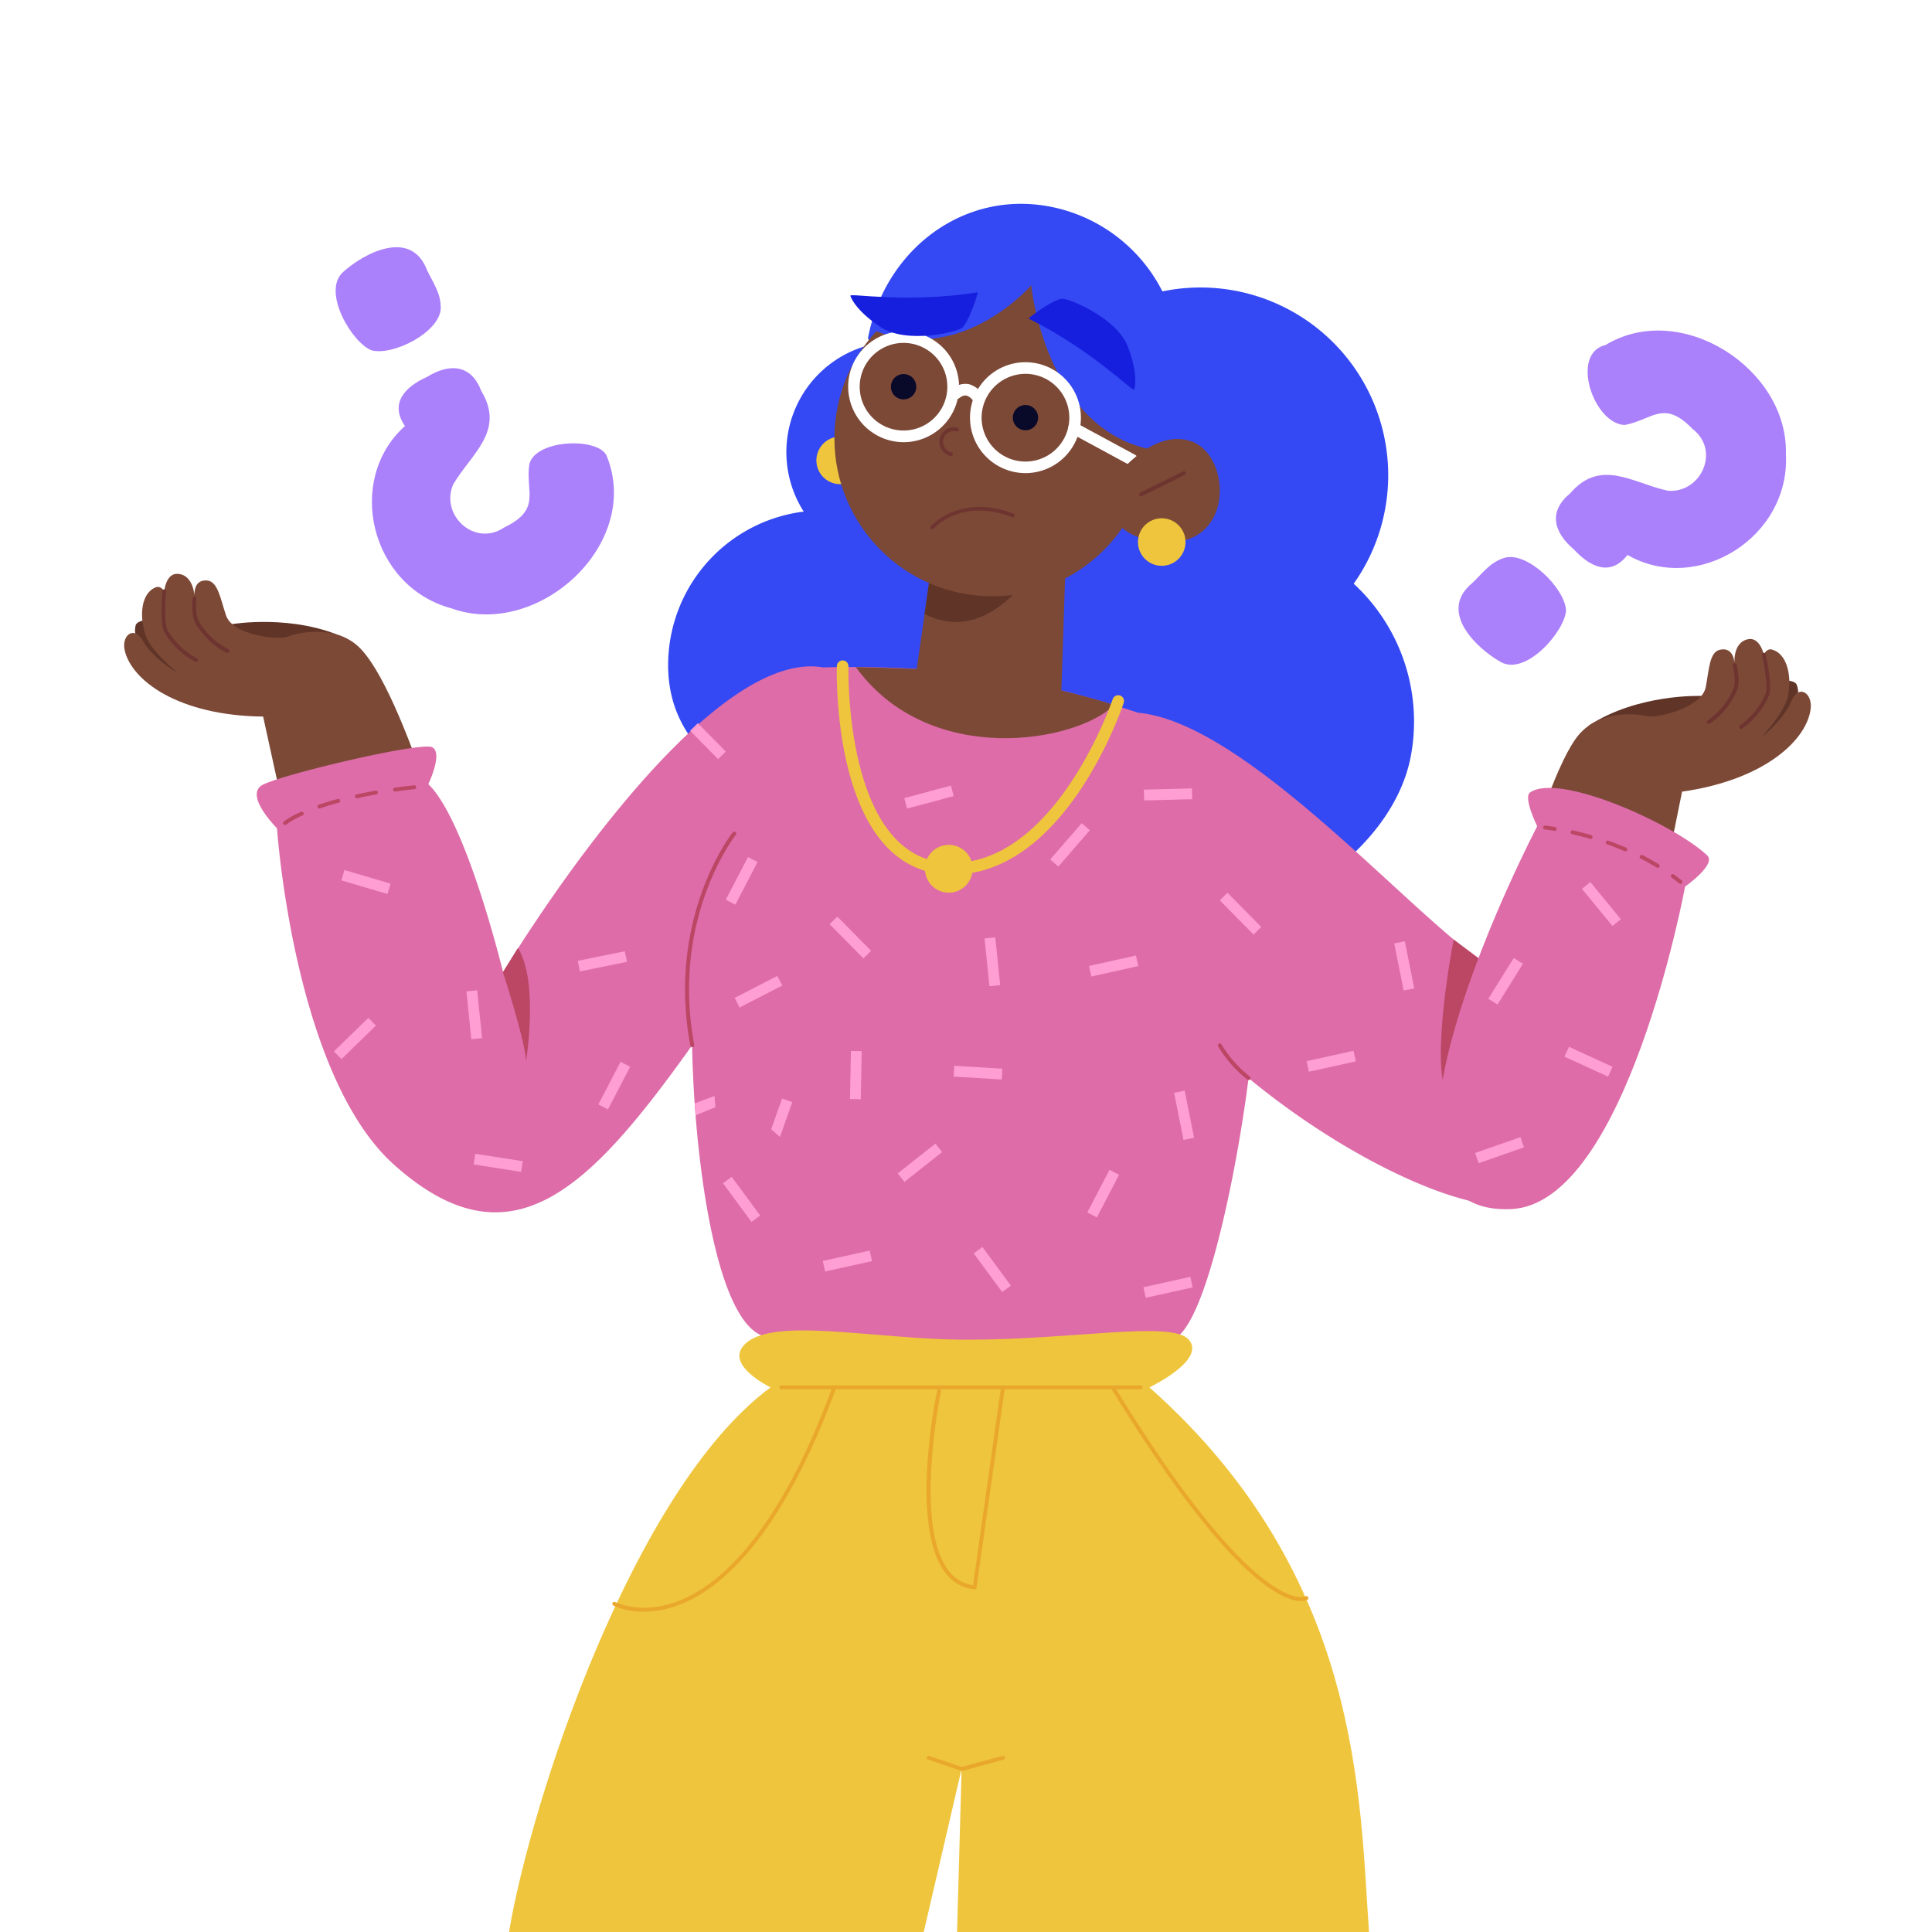 <svg xmlns="http://www.w3.org/2000/svg" viewBox="0 0 500 500.04"><rect x="0" y="0" width="500" height="500.04" fill="#808080" stroke="none"/><defs><style>.cls-1{fill:#fff;}.cls-2{fill:#3449f3;}.cls-3{fill:#603527;}.cls-4{fill:#7d4937;}.cls-5{fill:#6e3530;}.cls-6{fill:#dd6ca8;}.cls-7{fill:#bb4765;}.cls-8{fill:#ff9ed2;}.cls-9{fill:#efc53d;}.cls-10{fill:#090929;}.cls-11{fill:#161fde;}.cls-12{fill:#e9a82b;}.cls-13{fill:#ab80fb;}</style></defs><g id="BACKGROUND"><rect class="cls-1" width="500" height="500"/></g><g id="OBJECTS"><path class="cls-2" d="M350.34,151.06a48.59,48.59,0,0,0-49.51-75.65,41.38,41.38,0,0,0-29.42-22c-22.51-4.14-42.63,11.64-46.78,34.15l.8,1.63A28.62,28.62,0,0,0,208,132.4a40.06,40.06,0,0,0-35.09,39.75c0,22.12,19.17,32.76,40.06,40.06,18.19,6.36,85.92,26.5,85.92,26.5,26.39,4.87,61.39-16.76,66.25-43.15A48.54,48.54,0,0,0,350.34,151.06Z"/><path class="cls-3" d="M89.9,165.39c-13.7-6.64-29.9-3.86-29.9-3.86s-23.92-3.47-24.9.32C33,170,51.61,177.74,51.61,177.74Z"/><path class="cls-4" d="M68.1,185.45c-22-.25-34.1-9.37-35.84-17.19-.86-3.87,2.49-6.55,4.8-2.26,2,3.68,8,7.89,8.55,7.82-3-2.56-6.9-6.33-7.94-9.46-1.76-5.31-1-10.88,2.57-12.34,1.4-.58,2.27,1,2.27,1s.39-4.75,3.54-4.51c4.26.32,4.32,6.21,4.32,6.21s-.73-4.82,3.22-4.49c2.81.23,3.46,4.76,4.89,9,1.76,5.32,13.81,6.46,16,5.55s11.75-3.32,18.13,2.42c12.13,10.93,27.68,69.21,27.68,69.21L85,262.63Z"/><path class="cls-5" d="M50.83,171.34a.44.44,0,0,1-.22-.05,19.89,19.89,0,0,1-8.1-7.69C41.29,161.25,42,153.35,42,153a.48.48,0,0,1,.54-.45.5.5,0,0,1,.46.54c-.2,2.2-.52,8.3.38,10A19.23,19.23,0,0,0,51,170.39a.5.5,0,0,1,.24.67A.49.49,0,0,1,50.83,171.34Z"/><path class="cls-5" d="M58.9,169a.54.54,0,0,1-.21,0,19.88,19.88,0,0,1-8.11-7.7c-1.23-2.35-.73-6.34-.71-6.51a.51.51,0,0,1,.56-.43.5.5,0,0,1,.43.56s-.47,3.85.61,5.92A19.11,19.11,0,0,0,59.12,168a.5.5,0,0,1-.22.95Z"/><path class="cls-6" d="M381.72,247.5c-19.84-14.47-60.33-60.67-87.22-63.05a241.89,241.89,0,0,0-33.72-8.72c-20.47-3.66-43.88-3.13-47.71-3h0c-32.29-5.66-82.87,78.89-82.87,78.89s-9.46-39.15-19.35-48.69c0,0,3.89-8.06,1-9.54S73.42,200.3,68,203.1c-5,2.61,3.69,11.26,3.69,11.26S76,278.2,102,301.45c30.27,27.05,50.6,6.24,77.12-30.92.46,28,6.06,73.9,19.67,75.51,24.37,2.9,78.3,3.13,104.09.67,8.79-.84,17.37-44.47,20.24-67.7,27.86,23,61.83,37.85,73.4,31.64C410.44,303.18,405.52,264.86,381.72,247.5Z"/><path class="cls-7" d="M179.14,271a.5.5,0,0,1-.49-.4c-6.2-33.3,10.79-55,11-55.18a.49.49,0,0,1,.7-.07.5.5,0,0,1,.08.7c-.17.21-16.87,21.54-10.76,54.36a.51.51,0,0,1-.41.59Z"/><path class="cls-7" d="M323.13,279.51a.56.56,0,0,1-.31-.11,31.58,31.58,0,0,1-7.58-8.63.5.5,0,0,1,.88-.48,31,31,0,0,0,7.33,8.33.5.5,0,0,1,.08.7A.53.53,0,0,1,323.13,279.51Z"/><path class="cls-7" d="M376.21,243.15s-6.13,31.25-1.74,40,9.14-34.46,9.14-34.46Z"/><path class="cls-7" d="M130.15,251.6s5.81,17.86,6,23c0,0,3.34-20.7-2.12-29.25Z"/><path class="cls-7" d="M73.75,213.51a.5.5,0,0,1-.32-.88,20.65,20.65,0,0,1,4.46-2.51.5.5,0,0,1,.67.24.51.51,0,0,1-.25.67,21,21,0,0,0-4.24,2.37A.54.54,0,0,1,73.75,213.51Zm9-4.27a.5.5,0,0,1-.16-1c1.5-.52,3.11-1,4.81-1.47a.49.49,0,0,1,.61.35.5.5,0,0,1-.35.61c-1.67.46-3.27.94-4.75,1.45A.45.45,0,0,1,82.75,209.24Zm9.63-2.65a.5.5,0,0,1-.49-.39.5.5,0,0,1,.38-.59c1.58-.35,3.24-.67,4.93-1a.5.5,0,0,1,.58.4.51.51,0,0,1-.41.58c-1.68.3-3.32.62-4.88,1Zm9.84-1.74a.5.5,0,0,1-.49-.43.49.49,0,0,1,.42-.56c1.62-.23,3.29-.44,5-.63a.5.5,0,0,1,.11,1c-1.68.18-3.34.39-4.95.62Z"/><rect class="cls-8" x="213.1" y="324.94" width="12.44" height="2.8" transform="translate(-65.45 55.22) rotate(-12.5)"/><rect class="cls-8" x="281.99" y="248.6" width="12.44" height="2.8" transform="translate(-47.28 68.31) rotate(-12.5)"/><rect class="cls-8" x="338.3" y="273.25" width="12.44" height="2.8" transform="translate(-51.28 81.08) rotate(-12.5)"/><rect class="cls-8" x="296.08" y="331.75" width="12.44" height="2.8" transform="translate(-64.95 73.33) rotate(-12.5)"/><rect class="cls-8" x="255.41" y="242.71" width="2.8" height="12.44" transform="translate(-23.98 27.4) rotate(-5.84)"/><rect class="cls-8" x="121.32" y="256.41" width="2.8" height="12.44" transform="translate(-26.07 13.84) rotate(-5.84)"/><rect class="cls-8" x="270.7" y="217.27" width="12.44" height="2.8" transform="translate(-69.72 284.55) rotate(-49.06)"/><rect class="cls-8" x="296.08" y="204.18" width="12.44" height="2.8" transform="translate(-5.11 7.73) rotate(-1.45)"/><rect class="cls-8" x="215.27" y="276.83" width="12.44" height="2.8" transform="translate(-60.94 494.34) rotate(-88.9)"/><rect class="cls-8" x="190.53" y="304.15" width="2.8" height="12.44" transform="translate(-146.69 174.36) rotate(-36.38)"/><rect class="cls-8" x="93.31" y="222.03" width="2.8" height="12.44" transform="translate(-151.02 254.38) rotate(-73.53)"/><rect class="cls-8" x="255.41" y="322.32" width="2.8" height="12.44" transform="translate(-144.82 216.37) rotate(-36.38)"/><rect class="cls-8" x="231.85" y="299.54" width="12.44" height="2.8" transform="translate(-135.38 212.75) rotate(-38.37)"/><rect class="cls-8" x="218.67" y="236.38" width="2.8" height="12.44" transform="translate(-106.97 224.52) rotate(-44.62)"/><rect class="cls-8" x="150.41" y="246.61" width="12.44" height="2.8" transform="matrix(0.98, -0.2, 0.2, 0.98, -47.2, 37.07)"/><rect class="cls-8" x="233.06" y="204.18" width="12.44" height="2.8" transform="matrix(0.97, -0.26, 0.26, 0.97, -45.13, 69.09)"/><rect class="cls-8" x="319.64" y="230.22" width="2.8" height="12.44" transform="translate(-73.54 293.66) rotate(-44.62)"/><rect class="cls-8" x="181.82" y="186.64" width="2.8" height="10.31" transform="translate(-81.91 183.99) rotate(-44.62)"/><rect class="cls-8" x="305.02" y="282.44" width="2.8" height="12.44" transform="translate(-50.68 65.74) rotate(-11.32)"/><rect class="cls-8" x="362" y="243.78" width="2.8" height="12.44" transform="translate(-41.99 76.17) rotate(-11.32)"/><rect class="cls-8" x="251.96" y="272.79" width="2.8" height="12.44" transform="matrix(0.06, -1, 1, 0.06, -41.11, 514.22)"/><rect class="cls-8" x="85.63" y="267.37" width="12.44" height="2.8" transform="translate(-161.42 140.2) rotate(-44.22)"/><rect class="cls-8" x="190.08" y="255.23" width="12.44" height="2.8" transform="translate(-95.68 118.28) rotate(-27.23)"/><rect class="cls-8" x="127.54" y="294.73" width="2.8" height="12.44" transform="translate(-188.29 381.93) rotate(-81.13)"/><polygon class="cls-8" points="201.86 294.24 199.58 292.26 202.4 284.3 205.04 285.23 201.86 294.24"/><rect class="cls-8" x="185.72" y="226.56" width="12.44" height="2.8" transform="translate(-98.88 293.01) rotate(-62.51)"/><rect class="cls-8" x="279.27" y="307.49" width="12.44" height="2.8" transform="translate(-120.29 419.59) rotate(-62.51)"/><rect class="cls-8" x="152.75" y="279.53" width="12.44" height="2.8" transform="translate(-163.62 292.3) rotate(-62.51)"/><polygon class="cls-8" points="184.92 283.63 185.15 286.54 180.03 288.65 179.8 285.54 184.92 283.63"/><path class="cls-9" d="M211.47,117.64a6.15,6.15,0,1,0,7.47-4.45A6.14,6.14,0,0,0,211.47,117.64Z"/><path class="cls-4" d="M274.68,178.7l1.48-44.57L241.7,142l-4.45,31.12s-6.73-.31-15.77-.48c19.13,26.36,57.38,19.38,66.84,9.83C283.55,180.8,274.68,178.7,274.68,178.7Z"/><path class="cls-3" d="M267.81,146.81s-11.95,20.69-28.54,12.07L241.7,142Z"/><circle class="cls-4" cx="256.81" cy="113.45" r="40.86" transform="translate(130.42 364.15) rotate(-87.08)"/><path class="cls-10" d="M262.22,107.29a3.27,3.27,0,1,0,4-2.37A3.27,3.27,0,0,0,262.22,107.29Z"/><path class="cls-5" d="M246.06,118l-.12,0a3.77,3.77,0,1,1,1.86-7.31.51.51,0,0,1,.36.61.52.52,0,0,1-.61.36,2.77,2.77,0,1,0-1.36,5.37.5.5,0,0,1-.13,1Z"/><path class="cls-10" d="M230.67,99.28a3.28,3.28,0,1,0,4-2.37A3.29,3.29,0,0,0,230.67,99.28Z"/><path class="cls-5" d="M241.27,137a.52.52,0,0,1-.33-.12.51.51,0,0,1-.05-.71c.07-.08,7.51-8.51,21.4-3.27a.5.5,0,1,1-.35.94c-13.21-5-20,2.66-20.29,3A.52.52,0,0,1,241.27,137Z"/><path class="cls-2" d="M266.87,73.85s3.57,36.7,30.72,42.42C297.59,116.27,308.58,80.87,266.87,73.85Z"/><path class="cls-2" d="M266.87,73.85S248.8,94.76,226,85.43C226,85.43,239.63,61.81,266.87,73.85Z"/><path class="cls-1" d="M253.36,104.78A1.49,1.49,0,0,1,252,104a3.4,3.4,0,0,0-1.86-1.63c-.2,0-.81-.18-1.83.62a1.5,1.5,0,0,1-1.84-2.38,5.11,5.11,0,0,1,4.33-1.17,6.39,6.39,0,0,1,3.86,3.18,1.5,1.5,0,0,1-.64,2A1.56,1.56,0,0,1,253.36,104.78Z"/><path class="cls-1" d="M293,120.5a1.57,1.57,0,0,1-.72-.18l-15.05-8.15a1.5,1.5,0,0,1,1.43-2.64l15.05,8.15a1.5,1.5,0,0,1-.71,2.82Z"/><path class="cls-1" d="M265.39,122.44a14.35,14.35,0,0,1-13.91-17.88h0a14.35,14.35,0,1,1,13.91,17.88Zm0-25.69a11.37,11.37,0,0,0-11,8.55h0a11.35,11.35,0,1,0,13.79-8.2A11.17,11.17,0,0,0,265.39,96.75Zm-12.45,8.18h0Z"/><path class="cls-1" d="M233.84,114.44a14.38,14.38,0,0,1-13.9-17.88h0a14.35,14.35,0,1,1,13.9,17.88Zm0-25.7a11.36,11.36,0,0,0-11,8.55h0a11.34,11.34,0,1,0,13.79-8.2A11.17,11.17,0,0,0,233.85,88.74Zm-12.46,8.19h0Z"/><path class="cls-4" d="M288.92,134.53s1.69,4.91,11.74,5.75c18.74,1.55,18.12-21.8,8.1-25.88S289,123.2,289,123.2Z"/><path class="cls-5" d="M295.3,128.42a.51.51,0,0,1-.45-.27.5.5,0,0,1,.23-.67L306.2,122a.5.5,0,0,1,.45.9l-11.13,5.52A.44.44,0,0,1,295.3,128.42Z"/><path class="cls-9" d="M294.7,138.76a6.15,6.15,0,1,0,7.47-4.44A6.15,6.15,0,0,0,294.7,138.76Z"/><path class="cls-11" d="M253.05,75.65c-.57,2.51-2.6,7.86-4,9.16-1.15,1.07-14.45,4.36-21.26-.22s-7.72-8.06-7.72-8.06C220,75.81,234.58,78.56,253.05,75.65Z"/><path class="cls-11" d="M266.18,82.43c1.92-1.71,6.69-4.89,8.58-5.13,1.56-.21,14.29,4.85,17.18,12.53s1.59,11,1.59,11C293.18,101.52,282.9,90.79,266.18,82.43Z"/><path class="cls-9" d="M354.3,500c-2.48-34.37-1.66-92-56.84-140.95,0,0,14.82-7.05,10.19-12.34-4.44-5.06-29.87.08-57.76,0-24.17-.06-51-6.34-57.59,1.69-4.25,5.17,7.12,10.65,7.12,10.65-35.61,26.3-62,107-67.7,141l107.33,0,9.81-42.25L247.69,500Z"/><path class="cls-12" d="M336.73,414.35c-4.49,0-18.52-5.12-49-54.74a.5.5,0,0,1,.86-.52c36.72,59.88,49.14,54.12,49.26,54.05a.51.51,0,0,1,.68.2.49.49,0,0,1-.18.67A3.36,3.36,0,0,1,336.73,414.35Z"/><path class="cls-12" d="M166.61,417.1a17.79,17.79,0,0,1-7.87-1.6.49.49,0,0,1-.21-.67.5.5,0,0,1,.67-.21c.07,0,6.75,3.43,16.38-.28,10.31-4,25.58-16.75,39.77-55.16a.5.5,0,1,1,.94.34c-14.34,38.8-29.88,51.75-40.39,55.77A25.88,25.88,0,0,1,166.61,417.1Z"/><path class="cls-12" d="M252.22,411.32h-.05a10.5,10.5,0,0,1-7.7-4.52c-9.07-12.38-2.22-45.56-1.92-47a.5.5,0,0,1,1,.2c-.07.35-7.06,34.16,1.74,46.18a9.64,9.64,0,0,0,6.53,4.06L259.06,359a.5.5,0,0,1,1,.14l-7.34,51.77A.51.51,0,0,1,252.22,411.32Z"/><path class="cls-12" d="M295.2,359.55h-93a.5.5,0,0,1-.5-.5.5.5,0,0,1,.5-.5h93a.5.5,0,0,1,.5.5A.5.5,0,0,1,295.2,359.55Z"/><path class="cls-12" d="M248.86,458.27a.45.45,0,0,1-.16,0l-8.54-2.9a.5.5,0,0,1-.32-.63.51.51,0,0,1,.64-.31l8.4,2.84,10.55-2.85a.5.5,0,1,1,.26,1l-10.7,2.9Z"/><path class="cls-3" d="M411.1,187.83c12.72-8.36,29.15-7.72,29.15-7.72s23.26-6.56,24.73-2.92c3.16,7.82-14.3,17.9-14.3,17.9Z"/><path class="cls-4" d="M435.32,204.88c21.75-3.1,32.59-13.73,33.3-21.7.35-4-3.31-6.17-5.05-1.62-1.48,3.91-6.87,8.85-7.46,8.87,2.66-2.94,6-7.18,6.64-10.41,1.05-5.5-.44-10.92-4.15-11.91-1.47-.39-2.12,1.32-2.12,1.32s-1-4.65-4.1-4c-4.18.87-3.47,6.72-3.47,6.72s.1-4.87-3.78-4c-2.76.59-2.81,5.16-3.67,9.61-1,5.5-12.85,8.19-15.17,7.59s-12.09-1.77-17.66,4.76c-10.6,12.41-25.95,78.16-25.95,78.16l37.76,10Z"/><path class="cls-5" d="M450.55,188.65a.5.5,0,0,1-.42-.22.51.51,0,0,1,.15-.7,19.2,19.2,0,0,0,6.64-8.18c.67-1.84-.44-7.85-.93-10a.49.49,0,0,1,.38-.59.48.48,0,0,1,.6.37c.07.33,1.79,8.08.89,10.57a20.06,20.06,0,0,1-7,8.68A.45.45,0,0,1,450.55,188.65Z"/><path class="cls-5" d="M442.23,187.33a.51.51,0,0,1-.42-.23.5.5,0,0,1,.15-.69,19.22,19.22,0,0,0,6.64-8.19c.8-2.2-.16-5.91-.17-5.95a.5.5,0,1,1,1-.25c.05.16,1.06,4,.15,6.54a19.89,19.89,0,0,1-7,8.69A.43.43,0,0,1,442.23,187.33Z"/><path class="cls-6" d="M436.1,229.44s-15.15,82.12-45,83.47c-46.34,2.09,6.73-99.07,6.73-99.07s-3.68-7.44-1.86-8.74c7.43-5.28,37.26,8.16,45.85,16.28C444.29,223.7,436.1,229.44,436.1,229.44Z"/><path class="cls-7" d="M402.31,215h-.08c-1.53-.25-2.43-.34-2.44-.34a.49.49,0,0,1-.45-.54.48.48,0,0,1,.54-.45s.94.09,2.51.34a.5.5,0,0,1-.08,1Z"/><path class="cls-7" d="M429,224.58a.48.48,0,0,1-.26-.07c-1.32-.81-2.7-1.58-4.12-2.3a.51.51,0,0,1-.21-.68.49.49,0,0,1,.67-.21c1.44.73,2.84,1.52,4.18,2.33a.51.51,0,0,1,.17.69A.5.5,0,0,1,429,224.58Zm-8.46-4.33a.65.65,0,0,1-.19,0c-1.42-.61-2.9-1.19-4.4-1.72a.5.5,0,1,1,.33-.94c1.52.54,3,1.12,4.46,1.74a.5.5,0,0,1-.2,1Zm-8.95-3.19a.32.32,0,0,1-.14,0c-1.51-.43-3.05-.83-4.58-1.18a.5.5,0,0,1-.38-.6.49.49,0,0,1,.6-.37c1.55.35,3.1.75,4.64,1.19a.5.5,0,0,1-.14,1Z"/><path class="cls-7" d="M434.93,228.75a.45.45,0,0,1-.31-.11c-.65-.52-1.3-1-2-1.51a.5.5,0,1,1,.6-.8c.67.49,1.34,1,2,1.53a.52.52,0,0,1,.07.71A.5.5,0,0,1,434.93,228.75Z"/><rect class="cls-8" x="413.03" y="227.73" width="2.8" height="12.44" transform="translate(883.19 151.77) rotate(140.61)"/><rect class="cls-8" x="409.7" y="268.56" width="2.81" height="12.42" transform="translate(-9.95 534.04) rotate(-65.38)"/><rect class="cls-8" x="389.11" y="246.46" width="2.81" height="12.42" transform="matrix(0.85, 0.53, -0.53, 0.85, 191.63, -167.79)"/><rect class="cls-8" x="386.65" y="291.43" width="2.8" height="12.44" transform="translate(235.01 762.15) rotate(-109.25)"/><path class="cls-9" d="M289.87,180a1.51,1.51,0,0,0-1.9.94c-.13.4-12.77,37.27-36.57,41.92a6.17,6.17,0,0,0-11.5-.52c-21.3-7.08-20.33-49.42-20.32-49.88a1.5,1.5,0,0,0-3-.09c-.06,2-1.05,45.85,22.82,53a6.17,6.17,0,0,0,12.23.52c25.69-4.61,38.61-42.26,39.19-44A1.5,1.5,0,0,0,289.87,180Z"/><path class="cls-13" d="M389.43,144.34c5.86-1.63,15.44,7.75,15.86,13.56-.17,5.27-10.32,17.17-16.93,13.41-6.39-3.63-16.31-13.16-7.25-20.5C384,148,385.67,145.51,389.43,144.34Zm16.93-16.66c7.9-9.23,16.3-2.59,25.25-.69,8.52.79,13.78-10.34,6.4-16-7.46-7.73-10.36-2.33-17.55-1-8.1-.34-14.2-18.54-4.91-20.72,19.39-11.73,47.19,6.08,46.64,28.16,1.22,21.67-23,36.57-41,26.18-4.25,5.56-9.48,3.34-13.85-1.4C401.91,137.62,400.76,132.26,406.36,127.68Z"/><path class="cls-13" d="M114.06,79.88c-.3,6.08-12.21,12.23-17.85,10.8-5-1.81-13.06-15.19-7.42-20.28,5.46-4.93,17.62-11.35,21.74-.45C112.33,73.62,114.13,76,114.06,79.88Zm10.5,21.31c6.28,10.4-2.66,16.29-7.28,24.19-3.42,7.84,5.49,16.33,13.22,11.12,9.68-4.66,5.46-9.11,6.48-16.35,1.61-6.53,18-7.05,20.05-2.12,9.24,22.87-17.94,47.51-40.23,39.4-21-5.65-27.5-33.28-12-47.17-3.94-5.77-.2-10.05,5.68-12.7C116.52,93.84,122,94.43,124.56,101.19Z"/></g></svg>
